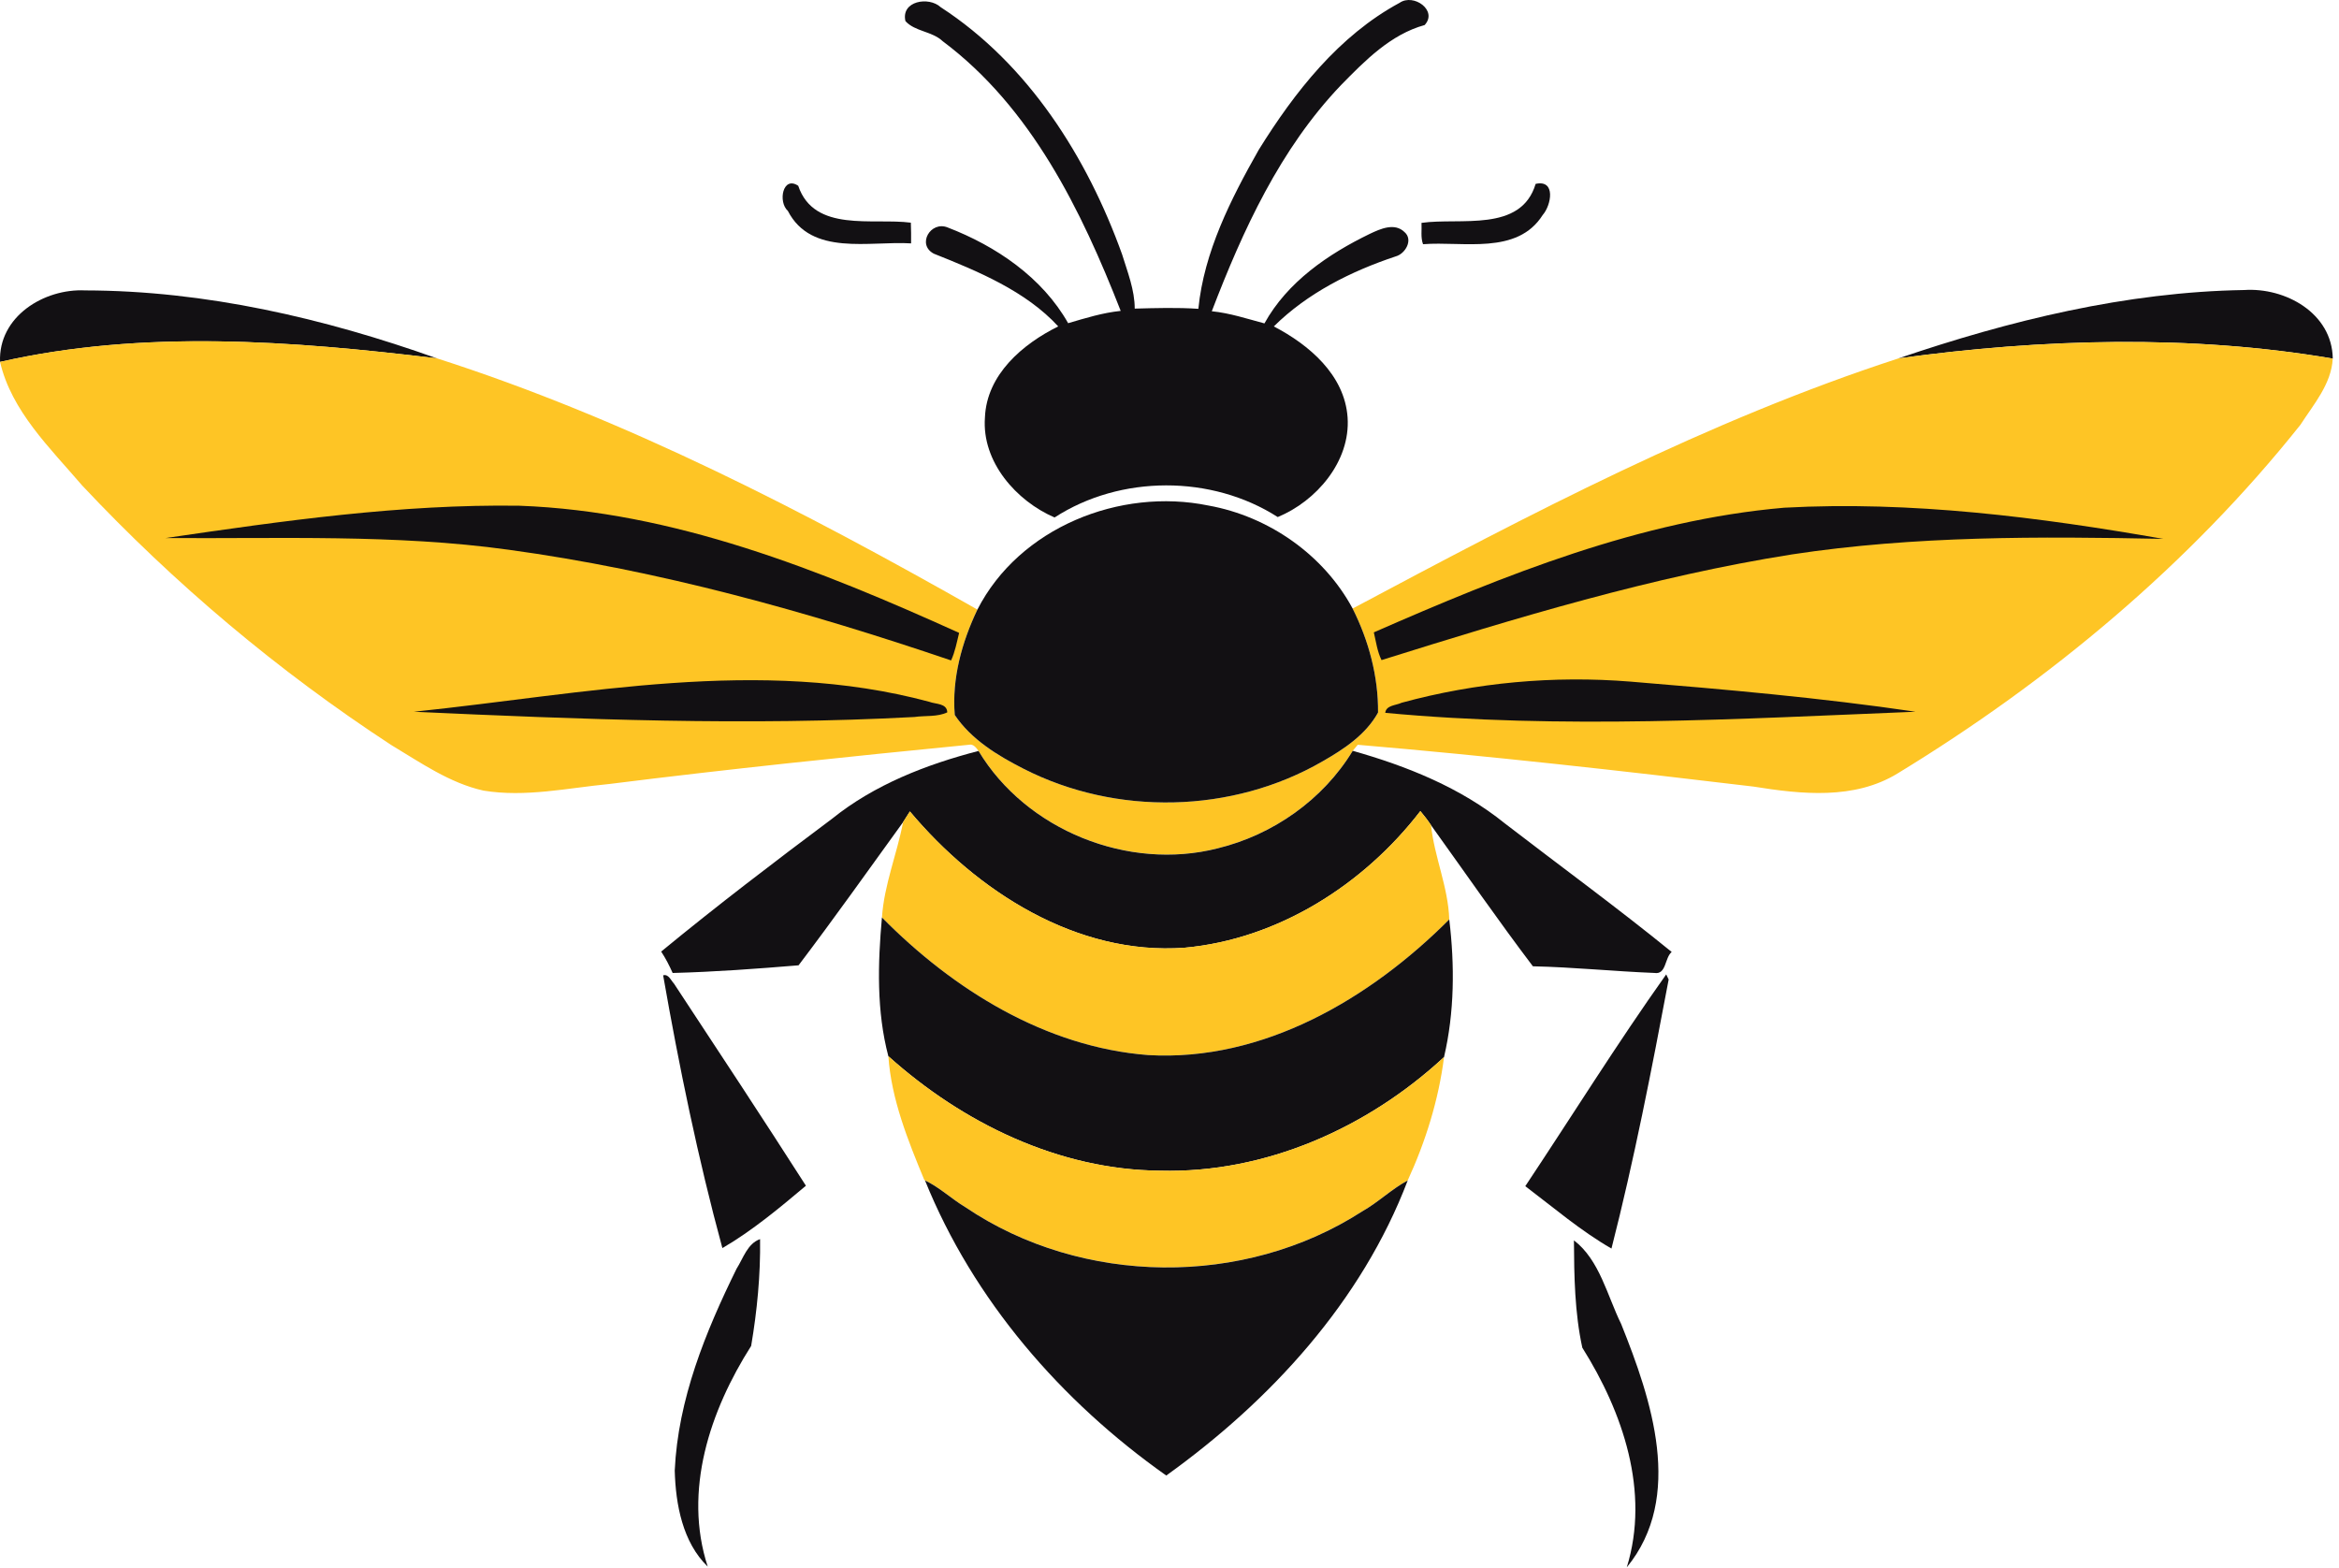 <svg width="267" height="179" viewBox="0 0 267 179" fill="none" xmlns="http://www.w3.org/2000/svg">
<path d="M103.356 2.408C102.826 0.114 106.012 -0.443 107.383 0.822C117.398 7.327 124.108 17.961 128.087 29.033C128.709 31.05 129.53 33.1 129.53 35.23C131.949 35.165 134.377 35.09 136.794 35.254C137.439 28.753 140.502 22.723 143.685 17.106C147.783 10.509 152.832 4.065 159.771 0.319C161.371 -0.785 164.16 1.201 162.625 2.859C158.739 3.932 155.816 6.92 153.075 9.719C146.129 16.987 141.87 26.285 138.328 35.531C140.386 35.736 142.352 36.389 144.337 36.919C146.959 32.181 151.601 29.006 156.367 26.695C157.577 26.124 159.197 25.386 160.332 26.497C161.347 27.378 160.417 28.978 159.32 29.269C154.227 30.961 149.249 33.459 145.407 37.264C149.396 39.336 153.495 42.785 153.83 47.659C154.169 52.688 150.244 57.217 145.855 59.025C138.314 54.192 127.899 54.202 120.382 59.073C116.027 57.2 112.058 52.732 112.431 47.666C112.626 42.747 116.755 39.261 120.799 37.261C117.108 33.237 111.645 30.968 106.596 28.958C104.617 27.915 106.241 25.177 108.179 25.967C113.686 28.086 118.971 31.655 121.931 36.895C123.903 36.314 125.872 35.702 127.93 35.49C123.442 24.021 117.726 12.276 107.612 4.705C106.401 3.556 104.432 3.608 103.356 2.408Z" fill="#121013"/>
<path d="M89.936 24.076C88.787 23.05 89.354 20.025 91.118 21.207C92.93 26.585 99.63 24.855 103.975 25.419C104.005 26.205 104.009 26.995 104.002 27.784C99.271 27.487 92.615 29.288 89.936 24.076Z" fill="#121013"/>
<path d="M175.295 20.991C177.626 20.471 177.089 23.418 176.105 24.539C173.179 29.157 167.006 27.513 162.442 27.878C162.152 27.103 162.315 26.248 162.267 25.442C166.681 24.812 173.62 26.583 175.295 20.991Z" fill="#121013"/>
<path d="M0.006 41.316C-0.205 36.14 5.024 32.92 9.728 33.152C23.425 33.176 37.006 36.325 49.862 40.905C33.376 38.912 16.346 37.603 0.006 41.316Z" fill="#121013"/>
<path d="M216.727 40.905C229.425 36.581 242.709 33.327 256.181 33.108C260.874 32.797 266.217 35.744 266.289 40.933C250.048 38.167 233.114 38.656 216.727 40.905Z" fill="#121013"/>
<path d="M0.006 41.311C16.345 37.598 33.375 38.908 49.862 40.901C71.516 47.847 91.838 58.392 111.573 69.587C109.791 73.306 108.646 77.483 108.988 81.62C110.865 84.412 113.877 86.251 116.836 87.756C127.413 93.163 140.676 92.869 150.965 86.915C153.409 85.52 155.921 83.859 157.306 81.34C157.343 77.224 156.246 73.139 154.404 69.468C174.541 58.731 194.934 48.001 216.726 40.908C233.114 38.659 250.048 38.17 266.288 40.935C266.124 43.854 264.11 46.145 262.596 48.493C249.918 64.422 233.975 77.709 216.627 88.285C211.667 91.327 205.627 90.671 200.162 89.793C185.127 87.991 170.07 86.303 154.988 85.021C154.848 85.192 154.561 85.534 154.418 85.705C151.03 91.283 145.315 95.299 138.998 96.838C128.784 99.446 117.138 94.763 111.699 85.719C111.446 85.37 111.094 84.888 110.598 85.021C96.912 86.368 83.221 87.779 69.572 89.495C64.797 89.953 59.984 91.044 55.184 90.251C51.322 89.389 48.02 87.061 44.676 85.058C31.782 76.635 19.907 66.637 9.369 55.411C5.731 51.156 1.308 46.934 0.006 41.311Z" fill="#FEC525"/>
<path d="M111.573 69.588C116.358 60.225 127.851 55.638 137.938 57.709C144.795 58.937 151.088 63.312 154.404 69.468C156.246 73.139 157.344 77.225 157.306 81.34C155.921 83.859 153.409 85.521 150.965 86.915C140.676 92.87 127.413 93.164 116.836 87.756C113.877 86.252 110.865 84.413 108.988 81.62C108.646 77.484 109.792 73.307 111.573 69.588Z" fill="#121013"/>
<path d="M18.91 61.421C32.279 59.462 45.744 57.538 59.287 57.732C76.905 58.375 93.624 65.075 109.485 72.247C109.225 73.303 109.023 74.404 108.569 75.392C92.13 69.809 75.274 65.103 58.046 62.754C45.091 60.963 31.828 61.513 18.91 61.421Z" fill="#121013"/>
<path d="M203.662 57.958C218.132 57.164 232.806 59.041 246.934 61.516C232.796 61.232 218.572 61.157 204.554 63.29C188.59 65.81 173.092 70.533 157.703 75.354C157.218 74.369 157.074 73.248 156.824 72.188C171.759 65.645 187.261 59.379 203.662 57.958Z" fill="#121013"/>
<path d="M47.244 81.25C66.708 79.234 86.749 74.919 106.08 80.115C106.815 80.403 108.093 80.263 108.134 81.319C106.986 81.866 105.625 81.668 104.384 81.849C85.358 82.874 66.223 82.122 47.244 81.25Z" fill="#121013"/>
<path d="M160.001 80.222C168.485 77.908 177.376 77.102 186.14 77.812C197 78.708 207.887 79.659 218.658 81.248C198.518 82.068 178.223 83.261 158.127 81.375C158.227 80.493 159.361 80.533 160.001 80.222Z" fill="#121013"/>
<path d="M94.983 93.464C99.816 89.57 105.744 87.269 111.698 85.725C117.137 94.769 128.783 99.452 138.997 96.844C145.314 95.306 151.03 91.29 154.417 85.711C160.601 87.454 166.74 89.918 171.779 93.996C178.127 98.885 184.618 103.619 190.825 108.671C190.012 109.359 190.227 111.29 188.853 111.068C184.225 110.886 179.614 110.408 174.982 110.309C170.985 105.031 167.215 99.579 163.352 94.199C162.98 93.638 162.566 93.105 162.135 92.592C155.671 100.994 145.898 107.219 135.216 108.193C122.883 109.092 111.503 101.739 103.864 92.633C103.604 93.036 103.344 93.443 103.088 93.853C99.133 99.316 95.233 104.822 91.158 110.196C86.423 110.589 81.566 110.948 76.784 111.071C76.405 110.226 75.984 109.399 75.475 108.627C81.833 103.394 88.389 98.396 94.983 93.464Z" fill="#121013"/>
<path d="M103.865 92.626C111.505 101.733 122.884 109.086 135.217 108.187C145.9 107.213 155.672 100.988 162.137 92.586C162.567 93.099 162.981 93.632 163.353 94.192C163.726 97.812 165.319 101.272 165.435 104.96C156.432 113.984 144.238 121.2 131.088 120.445C119.35 119.546 108.787 112.952 100.676 104.735C100.925 100.988 102.398 97.481 103.089 93.847C103.345 93.437 103.605 93.03 103.865 92.626Z" fill="#FEC525"/>
<path d="M100.674 104.734C108.786 112.952 119.348 119.546 131.087 120.445C144.237 121.2 156.43 113.984 165.434 104.96C166.063 110.172 166.035 115.566 164.836 120.673C156.116 128.754 144.446 133.961 132.437 133.642C120.859 133.55 109.904 128.201 101.406 120.571C100.052 115.451 100.199 109.995 100.674 104.734Z" fill="#121013"/>
<path d="M75.699 111.341C76.314 111.156 76.591 111.932 76.94 112.291C81.989 119.961 87.048 127.625 91.997 135.357C89.017 137.866 85.875 140.492 82.461 142.478C79.675 132.233 77.531 121.787 75.699 111.341Z" fill="#121013"/>
<path d="M174.113 135.409C179.473 127.358 184.614 119.093 190.2 111.234C190.268 111.381 190.408 111.672 190.48 111.819C188.542 122.097 186.546 132.387 183.951 142.529C180.434 140.508 177.337 137.846 174.113 135.409Z" fill="#121013"/>
<path d="M101.408 120.57C109.906 128.2 120.862 133.549 132.44 133.641C144.448 133.96 156.118 128.753 164.838 120.673C164.23 125.53 162.722 130.343 160.695 134.746C158.849 135.74 157.325 137.244 155.496 138.281C142.008 146.98 123.515 146.796 110.21 137.809C108.624 136.855 107.26 135.542 105.589 134.742L105.514 134.708C103.644 130.182 101.747 125.5 101.408 120.57Z" fill="#FEC525"/>
<path d="M105.588 134.75C107.259 135.55 108.623 136.862 110.209 137.816C123.513 146.803 142.006 146.988 155.495 138.288C157.324 137.252 158.848 135.748 160.694 134.754C155.427 148.594 145.032 159.898 133.129 168.441C121.128 159.963 111.129 148.446 105.588 134.75Z" fill="#121013"/>
<path d="M84.084 144.827C84.849 143.637 85.311 141.966 86.764 141.453C86.822 145.534 86.425 149.633 85.745 153.646C81.052 161.023 77.962 170.177 80.788 178.839C77.921 176.06 77.124 171.732 77.022 167.869C77.397 159.741 80.532 152.043 84.084 144.827Z" fill="#121013"/>
<path d="M179.666 141.594C182.599 143.837 183.467 147.914 185.057 151.138C188.502 159.724 192.283 170.885 185.699 178.922C188.362 170.298 185.258 161.218 180.623 153.845C179.752 149.859 179.69 145.682 179.666 141.594Z" fill="#121013"/>
</svg>
